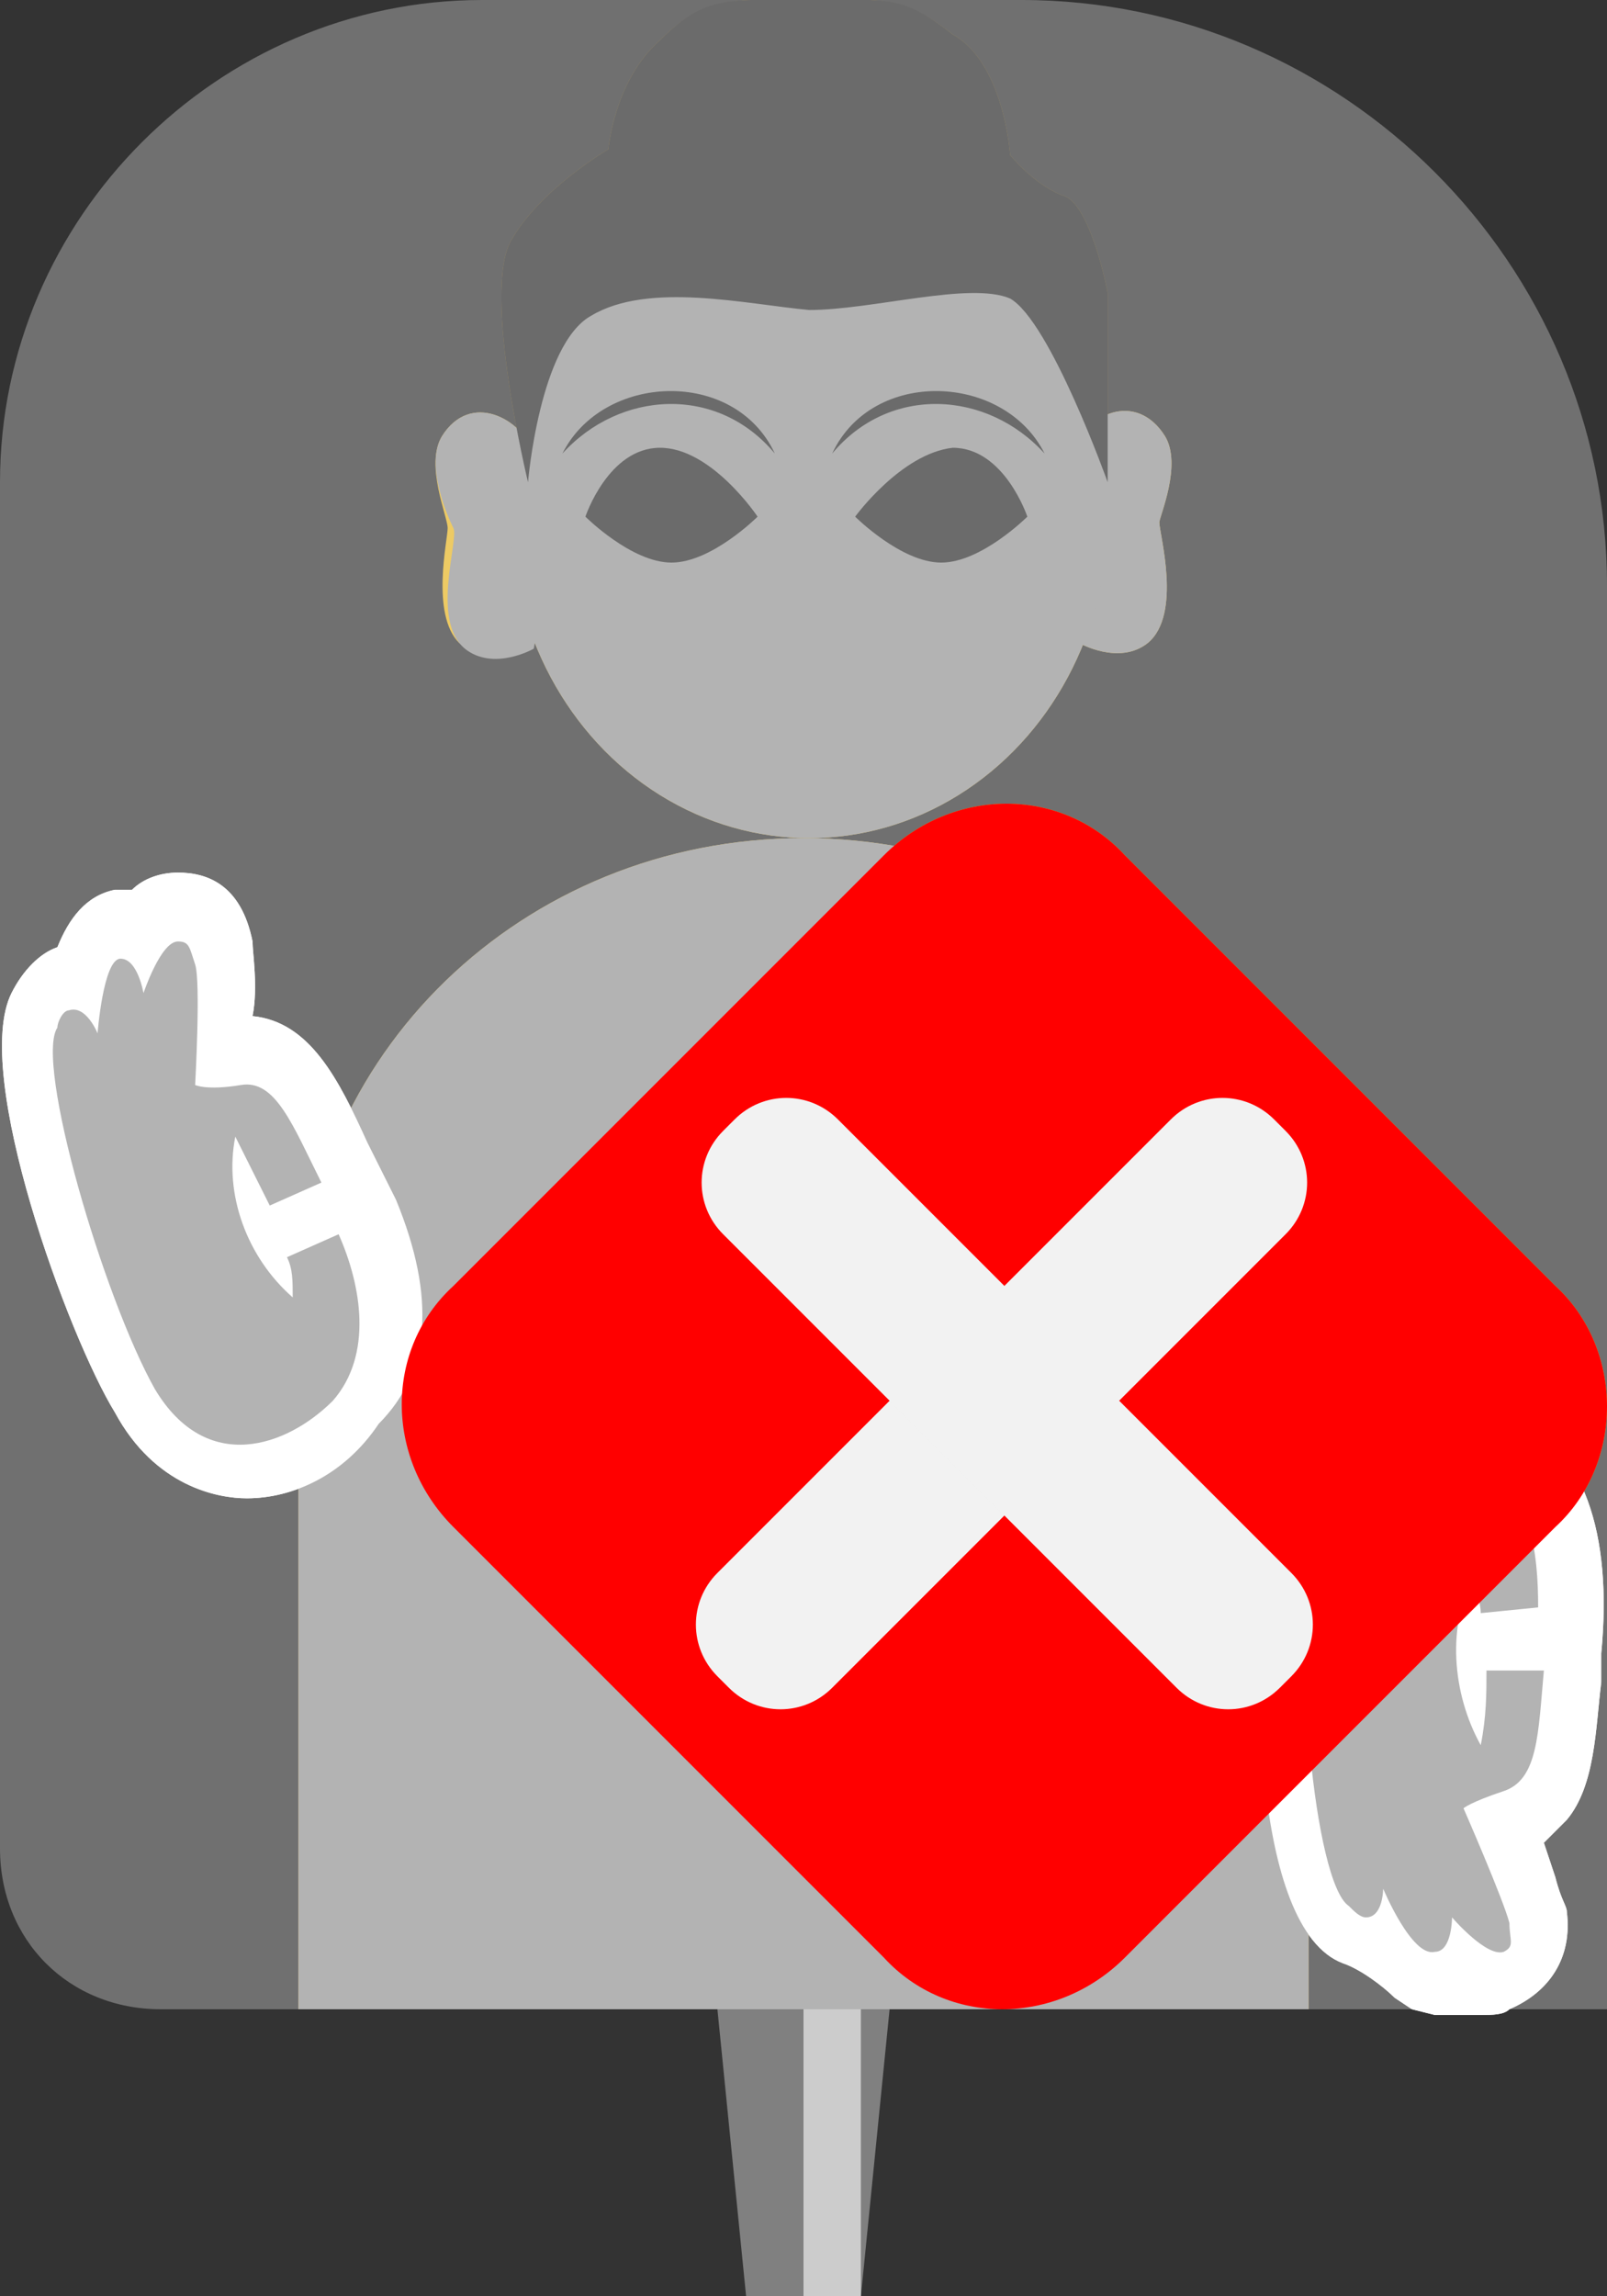 <?xml version="1.0" encoding="utf-8"?>
<!-- Generator: Adobe Illustrator 27.1.1, SVG Export Plug-In . SVG Version: 6.00 Build 0)  -->
<svg version="1.1" xmlns="http://www.w3.org/2000/svg" xmlns:xlink="http://www.w3.org/1999/xlink" x="0px" y="0px"
	 viewBox="0 0 28 40" style="enable-background:new 0 0 28 40;" xml:space="preserve">
<rect x="0" y="0" width="28" height="40" fill="#333333" stroke="none"/>
<style type="text/css">
	.st0{display:none;}
	.st1{fill:#808080;}
	.st2{fill:#CCCCCC;}
	.st3{fill:#E6B422;}
	.st4{fill:#8C691B;}
	.st5{fill:#FFFFFF;}
	.st6{fill:#1B1464;}
	.st7{fill:#2E3192;}
	.st8{opacity:0.3;fill:#FFFFFF;}
	.st9{fill:#FFCE00;}
	.st10{fill:#B3B3B3;}
	.st11{fill:#6B6B6B;}
	.st12{fill:#FF0000;}
	.st13{fill:#F2F2F2;}
</style>
<g id="ガイド_00000106108473809149214560000000359391181578257081_" class="st0">
</g>
<g id="ピン_00000049199133351194582150000018429035711285311886_">
	<g id="ピン">
		<rect x="12" y="20" class="st1" width="4" height="10"/>
		<polygon class="st1" points="15,40 13,40 12,30 16,30 		"/>
		<rect x="14" y="20" class="st2" width="1" height="20"/>
	</g>
</g>
<g id="ノーマル">
	<path id="胴_00000106126689990679698960000017638745134668276359_" class="st3" d="M22.8,23.1c0-4.7-3.9-8.5-8.8-8.5
		s-8.8,3.8-8.8,8.5c0,0,0,0,0,0h0V35h17.6V23.1L22.8,23.1C22.8,23.1,22.8,23.1,22.8,23.1z"/>
	<path id="右耳" class="st3" d="M9.3,7.9C9.1,7.3,8.2,6.8,7.7,7.6C7.4,8.1,7.8,9,7.8,9.2S7.5,10.7,8,11.2c0.5,0.4,1.2,0,1.2,0
		s0.3-1.5,0.3-2.2C9.5,8.4,9.3,7.9,9.3,7.9z"/>
	<path id="左耳" class="st3" d="M18.7,7.9c0.2-0.7,1.1-1.1,1.6-0.3c0.3,0.5-0.1,1.4-0.1,1.5c0,0.2,0.4,1.6-0.2,2.1
		c-0.5,0.4-1.2,0-1.2,0s-0.3-1.5-0.3-2.2C18.5,8.4,18.7,7.9,18.7,7.9z"/>
	<ellipse id="顔_00000158729306056619698010000004512639797464009357_" class="st3" cx="14.1" cy="9" rx="5.2" ry="5.6"/>
	<g id="眉目">
		<g id="眉_00000059278337859623208290000009714789687849173923_">
			<path id="眉" class="st4" d="M13.5,7.9c-1-1.2-2.7-1.1-3.7,0C10.5,6.5,12.8,6.4,13.5,7.9L13.5,7.9z"/>
			<path id="眉_00000123423311807163890540000007598090301004616122_" class="st4" d="M14.5,7.9c0.7-1.5,3-1.4,3.7,0
				C17.2,6.8,15.5,6.7,14.5,7.9L14.5,7.9z"/>
		</g>
		<g id="目">
			<path class="st4" d="M10.1,9c0,0,0.4-1.2,1.3-1.2C12.4,7.9,13.1,9,13.1,9s-0.8,0.8-1.5,0.8S10.1,9,10.1,9z"/>
			<path class="st4" d="M17.9,9c0,0-0.4-1.2-1.3-1.2C15.6,7.9,14.9,9,14.9,9s0.8,0.8,1.5,0.8C17.1,9.8,17.9,9,17.9,9z"/>
		</g>
	</g>
	<path id="髪" class="st4" d="M9.2,8.4c0,0,0.2-2.4,1.1-2.9c1-0.6,2.7-0.2,3.8-0.1c1.1,0,2.8-0.5,3.5-0.2c0.7,0.4,1.7,3.2,1.7,3.2
		V5.1c0,0-0.3-1.6-0.8-1.7c-0.5-0.2-0.9-0.7-0.9-0.7s-0.1-1.6-1-2.1C15.7-0.1,15.4,0,14.1,0s-1.8-0.1-2.6,0.7
		c-0.8,0.7-0.9,1.9-0.9,1.9S9.4,3.3,8.9,4.2S9.2,8.4,9.2,8.4z"/>
	<g id="手_00000142857222606553033690000012390970674777086877_">
		<g>
			<path class="st5" d="M25.5,35.1c-0.2,0-0.3,0-0.5,0L24.6,35l-0.3-0.2c-0.2-0.2-0.6-0.5-0.9-0.6c-1.6-0.6-1.6-5.3-1.3-7.6
				c0.2-1.4,1-2,1.6-2.2c0.3-0.1,0.6-0.2,1-0.2c0.5,0,1.1,0.1,1.6,0.4c1.3,0.6,1.8,2.1,1.6,4.2l0,0.5c-0.1,0.8-0.1,1.8-0.6,2.4
				l-0.4,0.4l0.2,0.6c0.1,0.4,0.2,0.5,0.2,0.6c0.1,0.8-0.3,1.4-1,1.7c-0.1,0.1-0.3,0.1-0.5,0.1C25.8,35.1,25.6,35.1,25.5,35.1z"/>
		</g>
		<g>
			<path class="st3" d="M25.8,28.1c0-0.2-0.1-0.4-0.1-0.7c-0.5,0.9-0.4,2.1,0.1,3c0.1-0.5,0.1-0.9,0.1-1.3l1,0
				c-0.1,1.1-0.1,1.9-0.7,2.1c-0.6,0.2-0.7,0.3-0.7,0.3s0.7,1.6,0.8,2c0,0.3,0.1,0.4-0.1,0.5c-0.3,0.1-0.9-0.6-0.9-0.6
				S25.3,34,25,34c-0.4,0.1-0.9-1.1-0.9-1.1s0,0.5-0.3,0.5c-0.1,0-0.2-0.1-0.3-0.2c-0.6-0.4-1-4.6-0.6-6.5c0.3-1.8,1.8-1.8,2.8-1.3
				c1,0.5,1.1,1.7,1.1,2.6L25.8,28.1z"/>
		</g>
	</g>
	<g id="手">
		<g>
			<path class="st5" d="M4.3,26.1c-0.5,0-1.6-0.2-2.3-1.5c-0.8-1.3-2.5-5.9-1.8-7.3c0.2-0.4,0.5-0.7,0.8-0.8c0.2-0.5,0.5-0.9,1-1
				l0.1,0l0.1,0c0,0,0.1,0,0.1,0c0.2-0.2,0.5-0.3,0.8-0.3c0.5,0,1.1,0.2,1.3,1.2c0,0.2,0.1,0.8,0,1.3c1,0.1,1.5,1.1,2,2.2l0.5,1
				c0.7,1.7,0.6,3-0.3,3.9C6,25.7,5.1,26.1,4.3,26.1z"/>
		</g>
		<g>
			<path class="st3" d="M5,21.9c0.1,0.2,0.1,0.4,0.1,0.7c-0.8-0.7-1.2-1.8-1-2.8c0.2,0.4,0.4,0.8,0.6,1.2l0.9-0.4
				c-0.5-1-0.8-1.8-1.4-1.7c-0.6,0.1-0.8,0-0.8,0s0.1-1.8,0-2.1c-0.1-0.3-0.1-0.4-0.3-0.4c-0.3,0-0.6,0.9-0.6,0.9s-0.1-0.6-0.4-0.6
				C1.8,16.7,1.7,18,1.7,18s-0.2-0.5-0.5-0.4c-0.1,0-0.2,0.2-0.2,0.3c-0.4,0.6,0.8,4.7,1.7,6.3c0.9,1.5,2.3,1,3.1,0.2
				c0.7-0.8,0.5-2,0.1-2.9L5,21.9z"/>
		</g>
	</g>
</g>
<g id="画像なし">
	<g id="画像なし_00000052826117572747028460000016017265853480651424_">
		<path class="st6" d="M27.1,26.6l-7.5,7.5c-1.2,1.2-3.1,1.2-4.2,0l-7.5-7.5c-1.2-1.2-1.2-3.1,0-4.2l7.5-7.5c1.2-1.2,3.1-1.2,4.2,0
			l7.5,7.5C28.3,23.5,28.3,25.5,27.1,26.6z"/>
		<path id="カメラ" class="st5" d="M22,20.5h-1.5l-0.8-1.6c-0.1-0.2-0.3-0.4-0.6-0.4h-3.2c-0.2,0-0.5,0.1-0.6,0.4l-0.8,1.6H13
			c-0.9,0-1.5,0.7-1.5,1.5V27c0,0.9,0.7,1.5,1.5,1.5H22c0.9,0,1.5-0.7,1.5-1.5V22C23.5,21.2,22.8,20.5,22,20.5z M17.5,27
			c-1.4,0-2.5-1.1-2.5-2.5c0-1.4,1.1-2.5,2.5-2.5c1.4,0,2.5,1.1,2.5,2.5C20,25.9,18.9,27,17.5,27z"/>
		<g id="斜線">
			<rect x="10.3" y="23.6" transform="matrix(0.707 0.707 -0.707 0.707 22.302 -5.548)" class="st7" width="15" height="1"/>
			<rect x="9.6" y="24.4" transform="matrix(0.707 0.707 -0.707 0.707 22.595 -4.841)" class="st5" width="15" height="1"/>
		</g>
	</g>
</g>
<g id="要調査">
	<path class="st8" d="M28,35H2.8C1.2,35,0,33.8,0,32.2V8.4C0,3.8,3.8,0,8.4,0h9.4C23.4,0,28,4.6,28,10.2V35z"/>
	<g>
		<path class="st9" d="M27.1,26.6l-7.5,7.5c-1.2,1.2-3.1,1.2-4.2,0l-7.5-7.5c-1.2-1.2-1.2-3.1,0-4.2l7.5-7.5c1.2-1.2,3.1-1.2,4.2,0
			l7.5,7.5C28.3,23.5,28.3,25.5,27.1,26.6z"/>
		<g>
			<path d="M18.7,28.8c0,0.7-0.6,1.3-1.2,1.3s-1.3-0.6-1.3-1.3c0-0.7,0.6-1.2,1.3-1.2S18.7,28.1,18.7,28.8z M18.2,26
				c-0.1,0.5-0.2,0.8-0.7,0.8c-0.5,0-0.6-0.4-0.7-0.8l-0.5-3.5V20c0-0.8,0.4-1.1,1.2-1.1c0.7,0,1.1,0.3,1.1,1.1v2.5L18.2,26z"/>
		</g>
	</g>
</g>
<g id="消失">
	<g>
		<path id="胴_00000140712441547813304650000010026918302735488145_" class="st10" d="M22.8,23.1c0-4.7-3.9-8.5-8.8-8.5
			s-8.8,3.8-8.8,8.5c0,0,0,0,0,0h0V35h17.6V23.1L22.8,23.1C22.8,23.1,22.8,23.1,22.8,23.1z"/>
		<path id="右耳_00000008135765984319442050000017198171910375939509_" class="st10" d="M9.3,7.9C9.1,7.3,8.2,6.8,7.7,7.6
			C7.4,8.1,7.8,9,7.9,9.2s-0.4,1.6,0.2,2.1c0.5,0.4,1.2,0,1.2,0s0.3-1.5,0.3-2.2S9.3,7.9,9.3,7.9z"/>
		<path id="左耳_00000008845624812981397110000014875462194237277100_" class="st10" d="M18.7,7.9c0.2-0.7,1.1-1.1,1.6-0.3
			c0.3,0.5-0.1,1.4-0.1,1.5c0,0.2,0.4,1.6-0.2,2.1c-0.5,0.4-1.2,0-1.2,0s-0.3-1.5-0.3-2.2S18.7,7.9,18.7,7.9z"/>
		<ellipse id="顔_00000142135884638244637270000013670237158720804480_" class="st10" cx="14.1" cy="9" rx="5.2" ry="5.6"/>
		<g id="眉目_00000178170903329354047760000000803178484791532190_">
			<g id="眉_00000065781841806689536900000006810145209444433026_">
				<path id="眉_00000019638969317994039370000016397699648636792727_" class="st11" d="M13.5,7.9c-1-1.2-2.7-1.1-3.7,0
					C10.5,6.5,12.8,6.4,13.5,7.9L13.5,7.9z"/>
				<path id="眉_00000076593783304361683720000006705647412494223293_" class="st11" d="M14.5,7.9c0.7-1.5,3-1.4,3.7,0
					C17.2,6.8,15.5,6.7,14.5,7.9L14.5,7.9z"/>
			</g>
			<g id="目_00000062888704065724236340000002393922585443988901_">
				<path class="st11" d="M10.2,9c0,0,0.4-1.2,1.3-1.2S13.2,9,13.2,9s-0.8,0.8-1.5,0.8S10.2,9,10.2,9z"/>
				<path class="st11" d="M17.9,9c0,0-0.4-1.2-1.3-1.2C15.7,7.9,14.9,9,14.9,9s0.8,0.8,1.5,0.8C17.1,9.8,17.9,9,17.9,9z"/>
			</g>
		</g>
		<path id="髪_00000075159718597563469720000009306150876695516569_" class="st11" d="M9.2,8.4c0,0,0.2-2.4,1.1-2.9
			c1-0.6,2.7-0.2,3.8-0.1c1.1,0,2.8-0.5,3.5-0.2c0.7,0.4,1.7,3.2,1.7,3.2V5.1c0,0-0.3-1.6-0.8-1.7c-0.5-0.2-0.9-0.7-0.9-0.7
			s-0.1-1.6-1-2.1C15.7-0.1,15.5,0,14.1,0s-1.8-0.1-2.6,0.7c-0.8,0.7-0.9,1.9-0.9,1.9S9.4,3.3,8.9,4.2S9.2,8.4,9.2,8.4z"/>
		<g id="手_00000129913014624055247280000016837743587778069948_">
			<g>
				<path class="st5" d="M25.5,35.1c-0.2,0-0.3,0-0.5,0L24.6,35l-0.3-0.2c-0.2-0.2-0.6-0.5-0.9-0.6c-1.6-0.6-1.6-5.3-1.3-7.6
					c0.2-1.4,1-2,1.6-2.2c0.3-0.1,0.6-0.2,1-0.2c0.5,0,1.1,0.1,1.6,0.4c1.3,0.6,1.8,2.1,1.6,4.2l0,0.5c-0.1,0.8-0.1,1.8-0.6,2.4
					l-0.4,0.4l0.2,0.6c0.1,0.4,0.2,0.5,0.2,0.6c0.1,0.8-0.3,1.4-1,1.7c-0.1,0.1-0.3,0.1-0.5,0.1C25.8,35.1,25.6,35.1,25.5,35.1z"/>
			</g>
			<g>
				<path class="st10" d="M25.8,28.1c0-0.2-0.1-0.4-0.1-0.7c-0.5,0.9-0.4,2.1,0.1,3c0.1-0.5,0.1-0.9,0.1-1.3l1,0
					c-0.1,1.1-0.1,1.9-0.7,2.1c-0.6,0.2-0.7,0.3-0.7,0.3s0.7,1.6,0.8,2c0,0.3,0.1,0.4-0.1,0.5c-0.3,0.1-0.9-0.6-0.9-0.6
					S25.3,34,25,34c-0.4,0.1-0.9-1.1-0.9-1.1s0,0.5-0.3,0.5c-0.1,0-0.2-0.1-0.3-0.2c-0.6-0.4-1-4.6-0.6-6.5c0.3-1.8,1.8-1.8,2.8-1.3
					c1,0.5,1.1,1.7,1.1,2.6L25.8,28.1z"/>
			</g>
		</g>
		<g id="手_00000048479192563338329340000016588376103131507588_">
			<g>
				<path class="st5" d="M4.3,26.1c-0.5,0-1.6-0.2-2.3-1.5c-0.8-1.3-2.5-5.9-1.8-7.3c0.2-0.4,0.5-0.7,0.8-0.8c0.2-0.5,0.5-0.9,1-1
					l0.1,0l0.1,0c0,0,0.1,0,0.1,0c0.2-0.2,0.5-0.3,0.8-0.3c0.5,0,1.1,0.2,1.3,1.2c0,0.2,0.1,0.8,0,1.3c1,0.1,1.5,1.1,2,2.2l0.5,1
					c0.7,1.7,0.6,3-0.3,3.9C6,25.7,5.1,26.1,4.3,26.1z"/>
			</g>
			<g>
				<path class="st10" d="M5,21.9c0.1,0.2,0.1,0.4,0.1,0.7c-0.8-0.7-1.2-1.8-1-2.8c0.2,0.4,0.4,0.8,0.6,1.2l0.9-0.4
					c-0.5-1-0.8-1.8-1.4-1.7c-0.6,0.1-0.8,0-0.8,0s0.1-1.8,0-2.1c-0.1-0.3-0.1-0.4-0.3-0.4c-0.3,0-0.6,0.9-0.6,0.9s-0.1-0.6-0.4-0.6
					C1.8,16.7,1.7,18,1.7,18s-0.2-0.5-0.5-0.4c-0.1,0-0.2,0.2-0.2,0.3c-0.4,0.6,0.8,4.7,1.7,6.3c0.9,1.5,2.3,1,3.1,0.2
					c0.7-0.8,0.5-2,0.1-2.9L5,21.9z"/>
			</g>
		</g>
	</g>
	<g>
		<path class="st12" d="M27.1,26.6l-7.5,7.5c-1.2,1.2-3.1,1.2-4.2,0l-7.5-7.5c-1.2-1.2-1.2-3.1,0-4.2l7.5-7.5c1.2-1.2,3.1-1.2,4.2,0
			l7.5,7.5C28.3,23.5,28.3,25.5,27.1,26.6z"/>
		<g>
			<path class="st13" d="M12.7,29.4l-0.2-0.2c-0.5-0.5-0.5-1.3,0-1.8l7.9-7.9c0.5-0.5,1.3-0.5,1.8,0l0.2,0.2c0.5,0.5,0.5,1.3,0,1.8
				l-7.9,7.9C14,29.9,13.2,29.9,12.7,29.4z"/>
			<path class="st13" d="M20.5,29.4l-7.9-7.9c-0.5-0.5-0.5-1.3,0-1.8l0.2-0.2c0.5-0.5,1.3-0.5,1.8,0l7.9,7.9c0.5,0.5,0.5,1.3,0,1.8
				l-0.2,0.2C21.8,29.9,21,29.9,20.5,29.4z"/>
		</g>
	</g>
</g>
</svg>
